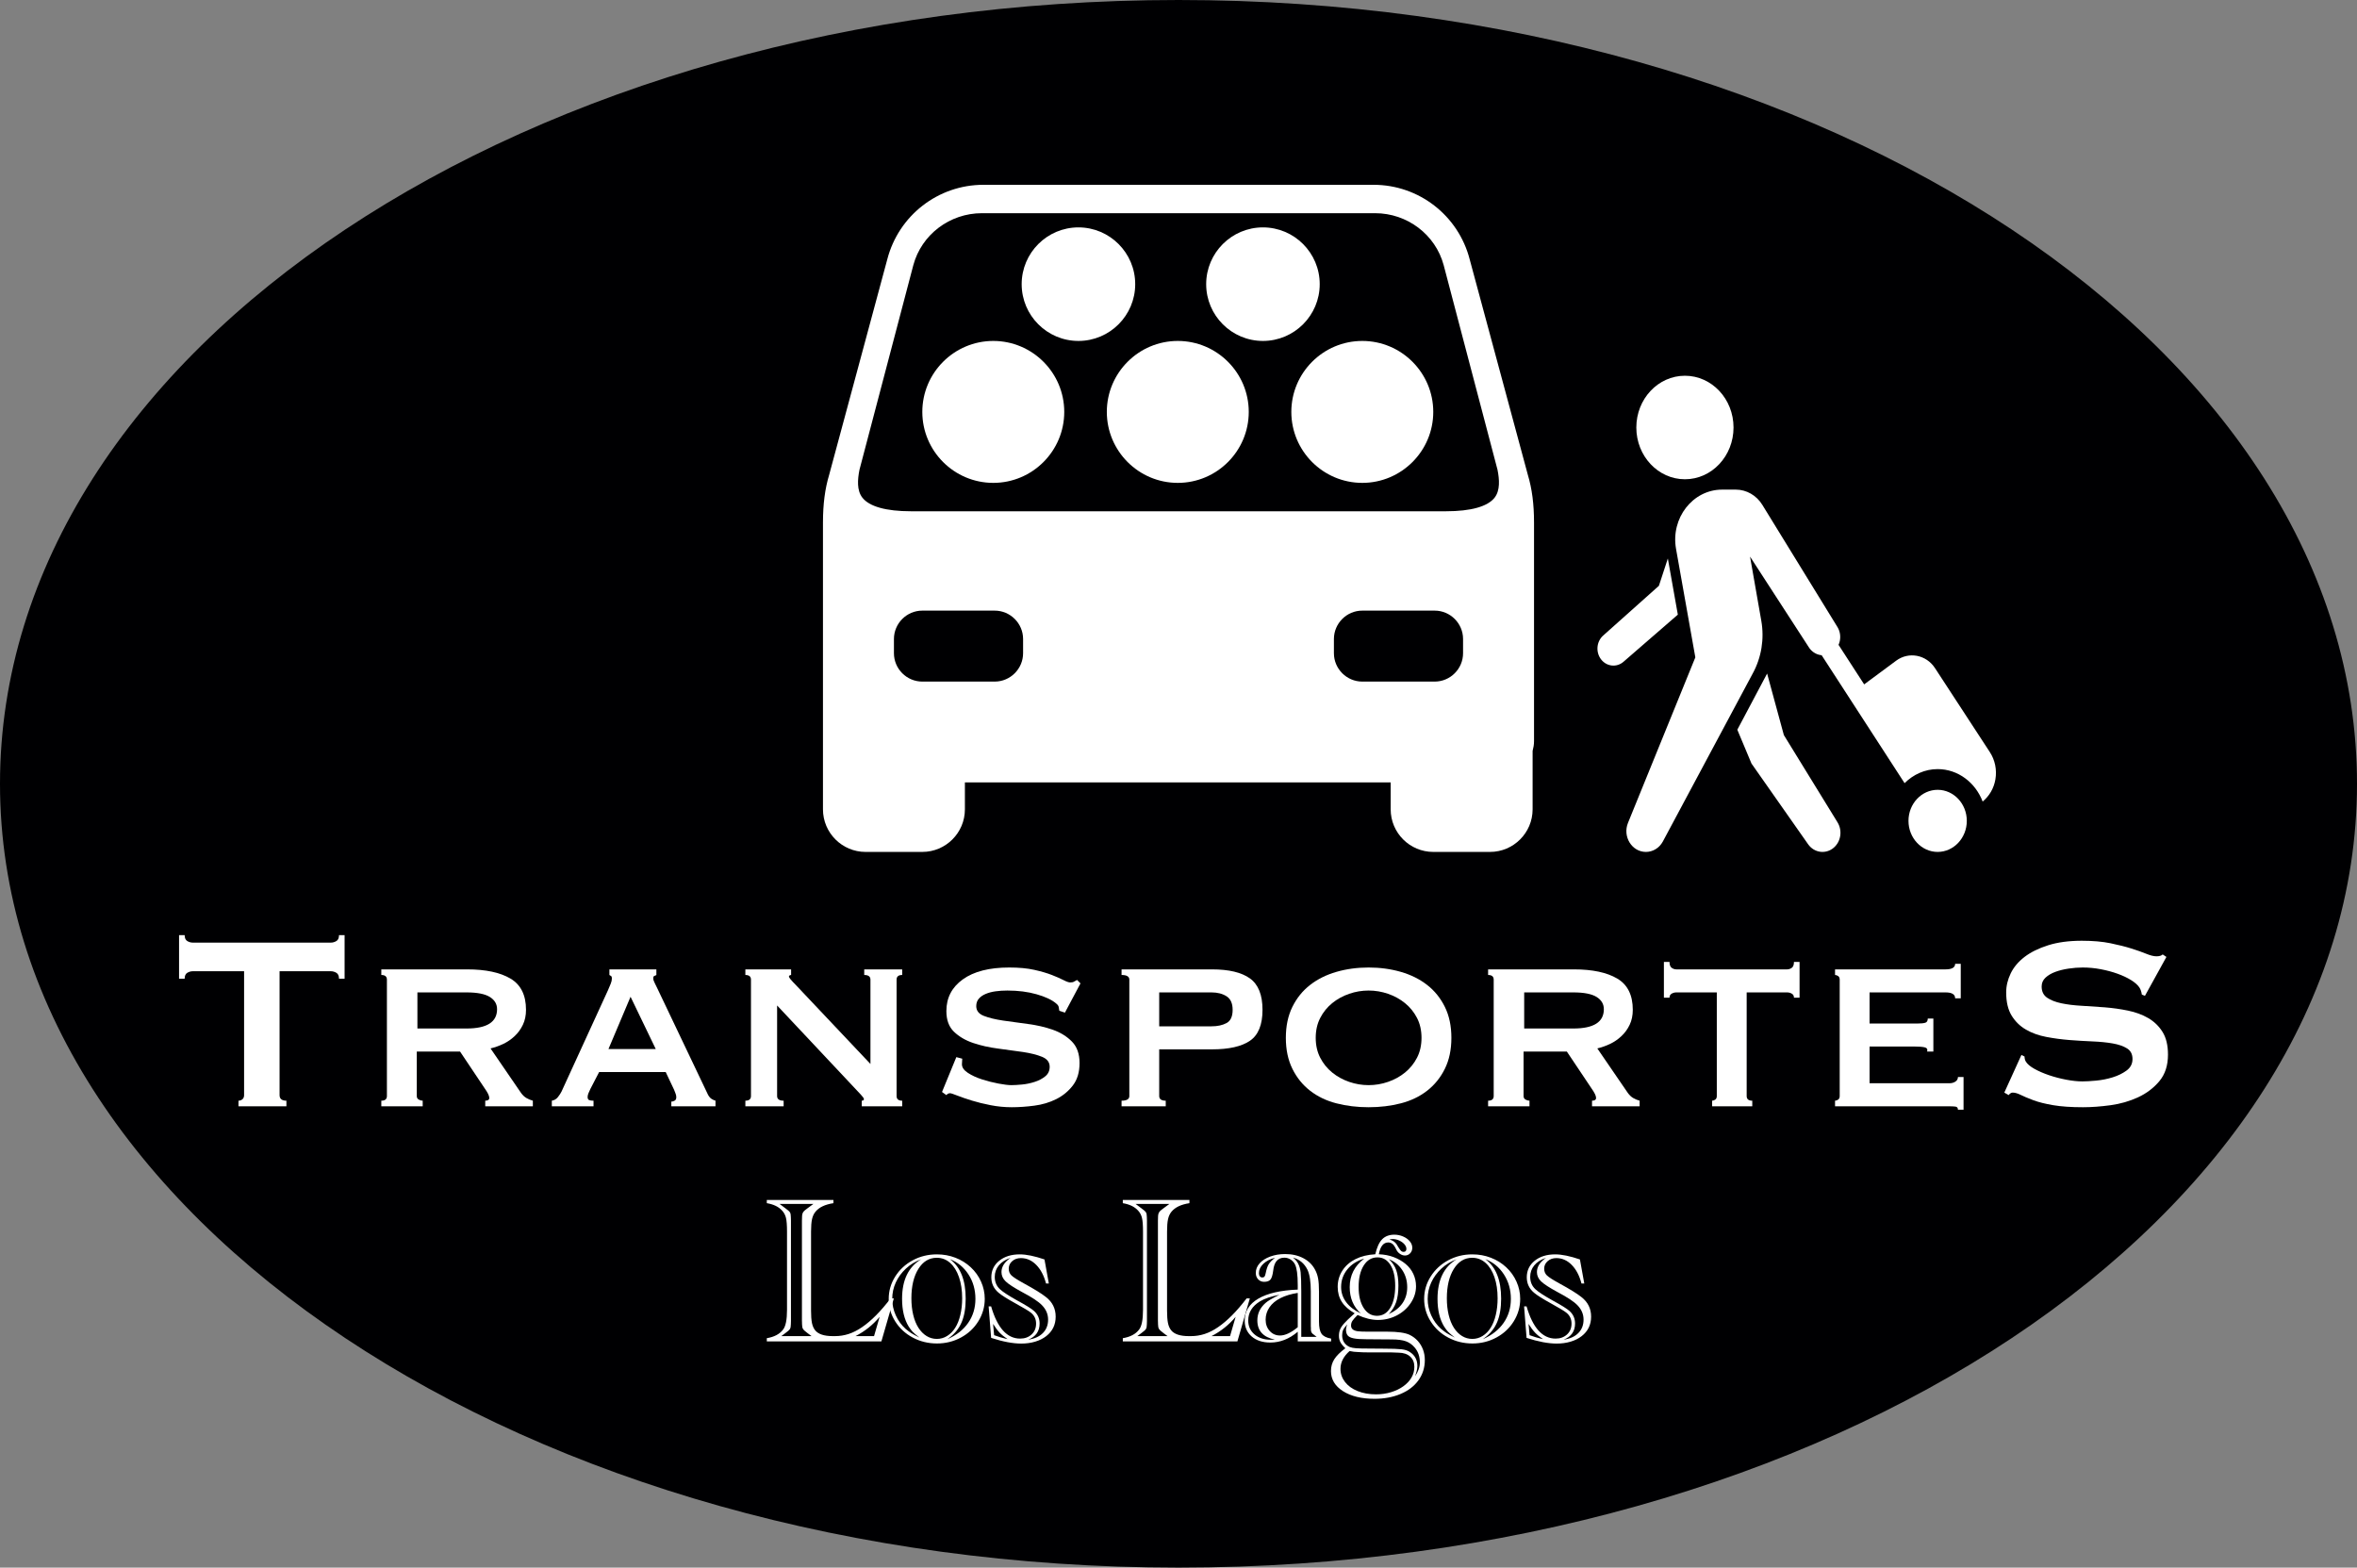 <?xml version="1.0" encoding="UTF-8" standalone="no"?>
<!DOCTYPE svg PUBLIC "-//W3C//DTD SVG 1.1//EN" "http://www.w3.org/Graphics/SVG/1.1/DTD/svg11.dtd">
<!-- Created with Vectornator (http://vectornator.io/) -->
<svg height="100%" stroke-miterlimit="10" style="fill-rule:nonzero;clip-rule:evenodd;stroke-linecap:round;stroke-linejoin:round;" version="1.1" viewBox="2.983 0 611.592 406.733" width="100%" xml:space="preserve" xmlns="http://www.w3.org/2000/svg" xmlns:vectornator="http://vectornator.io" xmlns:xlink="http://www.w3.org/1999/xlink">
<rect x="2.983" y="0" width="611.592" height="406.733" fill="#808080" stroke="none"/>
<defs/>
<g id="Capa-1" vectornator:layerName="Capa 1">
<path d="M2.983 203.367C2.983 91.05 139.892 0 308.779 0C477.665 0 614.575 91.05 614.575 203.367C614.575 315.683 477.665 406.733 308.779 406.733C139.892 406.733 2.983 315.683 2.983 203.367Z" fill="#000002" fill-rule="nonzero" opacity="1" stroke="none" vectornator:layerName="Óvalo 1"/>
<g fill="#ffffff" opacity="1" stroke="none" vectornator:layerName="Texto 1">
<path d="M75.525 284.131C75.525 285.1 76.117 285.585 77.301 285.585L77.301 287.038L64.867 287.038L64.867 285.585C65.244 285.585 65.58 285.464 65.876 285.221C66.172 284.979 66.32 284.616 66.32 284.131L66.32 251.997L52.998 251.997C52.514 251.997 52.043 252.132 51.586 252.401C51.128 252.67 50.899 253.181 50.899 253.935L49.446 253.935L49.446 242.632L50.899 242.632C50.899 243.385 51.128 243.897 51.586 244.166C52.043 244.435 52.514 244.569 52.998 244.569L88.847 244.569C89.331 244.569 89.802 244.435 90.259 244.166C90.717 243.897 90.946 243.385 90.946 242.632L92.399 242.632L92.399 253.935L90.946 253.935C90.946 253.181 90.717 252.67 90.259 252.401C89.802 252.132 89.331 251.997 88.847 251.997L75.525 251.997L75.525 284.131Z"/>
<path d="M124.049 266.853C129.323 266.853 131.961 265.185 131.961 261.847C131.961 260.502 131.328 259.439 130.064 258.658C128.799 257.878 126.794 257.488 124.049 257.488L111.292 257.488L111.292 266.853L124.049 266.853ZM124.21 251.513C129.001 251.513 132.741 252.307 135.433 253.895C138.124 255.483 139.47 258.187 139.47 262.009C139.47 263.462 139.201 264.754 138.662 265.884C138.124 267.015 137.411 267.997 136.523 268.831C135.635 269.666 134.652 270.338 133.576 270.85C132.499 271.361 131.396 271.751 130.265 272.021L138.178 283.566C138.608 284.158 139.079 284.602 139.591 284.898C140.102 285.194 140.654 285.423 141.246 285.585L141.246 287.038L128.893 287.038L128.893 285.585C129.593 285.585 129.942 285.342 129.942 284.858C129.942 284.32 129.539 283.485 128.731 282.355L122.353 272.828L111.13 272.828L111.13 284.374C111.13 284.804 111.305 285.114 111.655 285.302C112.005 285.49 112.341 285.585 112.664 285.585L112.664 287.038L101.926 287.038L101.926 285.585C102.895 285.585 103.379 285.181 103.379 284.374L103.379 254.177C103.379 253.37 102.895 252.966 101.926 252.966L101.926 251.513L124.21 251.513Z"/>
<path d="M173.138 272.182L166.598 258.618L160.865 272.182L173.138 272.182ZM146.171 285.585C146.817 285.477 147.342 285.167 147.745 284.656C148.149 284.145 148.459 283.674 148.674 283.243L160.704 257.003C161.027 256.25 161.283 255.644 161.471 255.186C161.659 254.729 161.754 254.285 161.754 253.854C161.754 253.531 161.686 253.33 161.552 253.249C161.417 253.168 161.269 253.074 161.108 252.966L161.108 251.513L173.299 251.513L173.299 252.966C173.138 253.074 172.963 253.155 172.774 253.208C172.586 253.262 172.492 253.478 172.492 253.854C172.492 254.177 172.613 254.567 172.855 255.025C173.097 255.483 173.353 256.007 173.622 256.599L186.702 284.051C186.971 284.535 187.267 284.885 187.59 285.1C187.913 285.315 188.263 285.477 188.639 285.585L188.639 287.038L177.175 287.038L177.175 285.827C177.444 285.827 177.726 285.746 178.022 285.585C178.318 285.423 178.466 285.127 178.466 284.696C178.466 284.374 178.413 284.077 178.305 283.808C178.197 283.539 178.063 283.189 177.901 282.759L175.721 278.157L158.443 278.157L156.183 282.517C155.967 282.947 155.792 283.337 155.658 283.687C155.523 284.037 155.456 284.347 155.456 284.616C155.456 285.046 155.59 285.315 155.86 285.423C156.129 285.531 156.505 285.585 156.99 285.585L156.99 287.038L146.171 287.038L146.171 285.585Z"/>
<path d="M196.39 285.585C197.359 285.585 197.844 285.181 197.844 284.374L197.844 254.177C197.844 253.37 197.359 252.966 196.39 252.966L196.39 251.513L208.259 251.513L208.259 252.966C207.882 253.02 207.694 253.155 207.694 253.37C207.694 253.639 208.286 254.366 209.47 255.55L228.847 276.057L228.847 254.177C228.847 253.37 228.309 252.966 227.233 252.966L227.233 251.513L237.083 251.513L237.083 252.966C236.114 252.966 235.629 253.37 235.629 254.177L235.629 284.374C235.629 285.181 236.114 285.585 237.083 285.585L237.083 287.038L226.587 287.038L226.587 285.585C226.963 285.585 227.152 285.45 227.152 285.181C227.152 284.966 226.896 284.589 226.385 284.051C225.873 283.512 225.295 282.893 224.649 282.194L204.626 260.879L204.626 284.374C204.626 285.181 205.191 285.585 206.321 285.585L206.321 287.038L196.39 287.038L196.39 285.585Z"/>
<path d="M252.665 274.685C252.665 274.9 252.652 275.129 252.625 275.371C252.598 275.613 252.585 275.869 252.585 276.138C252.585 276.946 253.096 277.686 254.119 278.359C255.141 279.031 256.366 279.596 257.792 280.054C259.219 280.512 260.645 280.875 262.071 281.144C263.498 281.413 264.615 281.548 265.422 281.548C266.176 281.548 267.104 281.494 268.207 281.386C269.311 281.279 270.401 281.05 271.477 280.7C272.554 280.35 273.469 279.866 274.223 279.247C274.976 278.628 275.353 277.807 275.353 276.784C275.353 275.6 274.693 274.739 273.375 274.2C272.056 273.662 270.401 273.245 268.409 272.949C266.418 272.653 264.265 272.357 261.95 272.061C259.636 271.765 257.483 271.28 255.491 270.608C253.5 269.935 251.844 268.966 250.526 267.701C249.207 266.436 248.548 264.646 248.548 262.332C248.548 258.887 249.974 256.142 252.827 254.097C255.68 252.051 259.69 251.028 264.857 251.028C267.387 251.028 269.553 251.23 271.356 251.634C273.159 252.038 274.68 252.482 275.918 252.966C277.156 253.451 278.165 253.895 278.946 254.298C279.726 254.702 280.305 254.904 280.682 254.904C281.112 254.904 281.435 254.837 281.65 254.702C281.866 254.567 282.135 254.419 282.458 254.258L283.346 255.146L279.309 262.736L277.856 262.251C277.802 261.928 277.748 261.605 277.694 261.282C277.64 260.959 277.398 260.636 276.968 260.313C275.891 259.398 274.223 258.618 271.962 257.972C269.701 257.326 267.171 257.003 264.372 257.003C263.296 257.003 262.273 257.07 261.304 257.205C260.335 257.34 259.474 257.568 258.721 257.891C257.967 258.214 257.375 258.631 256.944 259.143C256.514 259.654 256.299 260.286 256.299 261.04C256.299 262.224 256.958 263.072 258.277 263.583C259.595 264.095 261.251 264.498 263.242 264.794C265.234 265.09 267.387 265.386 269.701 265.683C272.016 265.979 274.169 266.476 276.16 267.176C278.152 267.876 279.807 268.899 281.126 270.244C282.444 271.59 283.104 273.447 283.104 275.815C283.104 278.184 282.525 280.121 281.368 281.628C280.211 283.136 278.771 284.32 277.048 285.181C275.326 286.042 273.429 286.607 271.356 286.876C269.284 287.146 267.333 287.28 265.503 287.28C263.673 287.28 261.856 287.105 260.053 286.755C258.25 286.405 256.608 286.002 255.128 285.544C253.648 285.087 252.396 284.656 251.373 284.252C250.351 283.849 249.732 283.647 249.516 283.647C249.14 283.647 248.817 283.808 248.548 284.131L247.417 283.324L251.131 274.281L252.665 274.685Z"/>
<path d="M317.337 266.288C318.898 266.288 320.203 266.005 321.253 265.44C322.302 264.875 322.827 263.731 322.827 262.009C322.827 260.34 322.302 259.17 321.253 258.497C320.203 257.824 318.898 257.488 317.337 257.488L303.773 257.488L303.773 266.288L317.337 266.288ZM296.022 254.177C296.022 253.37 295.349 252.966 294.004 252.966L294.004 251.513L317.498 251.513C321.858 251.513 325.128 252.293 327.308 253.854C329.488 255.415 330.578 258.133 330.578 262.009C330.578 265.884 329.488 268.562 327.308 270.042C325.128 271.523 321.858 272.263 317.498 272.263L303.773 272.263L303.773 284.374C303.773 285.181 304.338 285.585 305.468 285.585L305.468 287.038L294.004 287.038L294.004 285.585C295.349 285.585 296.022 285.181 296.022 284.374L296.022 254.177Z"/>
<path d="M358.11 257.003C356.388 257.003 354.706 257.286 353.064 257.851C351.422 258.416 349.955 259.223 348.664 260.273C347.372 261.323 346.336 262.601 345.555 264.108C344.775 265.615 344.384 267.338 344.384 269.275C344.384 271.213 344.775 272.936 345.555 274.443C346.336 275.95 347.372 277.228 348.664 278.278C349.955 279.327 351.422 280.135 353.064 280.7C354.706 281.265 356.388 281.548 358.11 281.548C359.832 281.548 361.515 281.265 363.156 280.7C364.798 280.135 366.265 279.327 367.556 278.278C368.848 277.228 369.884 275.95 370.665 274.443C371.445 272.936 371.836 271.213 371.836 269.275C371.836 267.338 371.445 265.615 370.665 264.108C369.884 262.601 368.848 261.323 367.556 260.273C366.265 259.223 364.798 258.416 363.156 257.851C361.515 257.286 359.832 257.003 358.11 257.003ZM358.11 251.028C361.07 251.028 363.856 251.405 366.466 252.159C369.077 252.912 371.351 254.043 373.289 255.55C375.227 257.057 376.761 258.954 377.891 261.242C379.021 263.529 379.587 266.207 379.587 269.275C379.587 272.343 379.021 275.021 377.891 277.309C376.761 279.596 375.227 281.494 373.289 283.001C371.351 284.508 369.077 285.598 366.466 286.271C363.856 286.944 361.07 287.28 358.11 287.28C355.15 287.28 352.364 286.944 349.754 286.271C347.143 285.598 344.869 284.508 342.931 283.001C340.993 281.494 339.459 279.596 338.329 277.309C337.199 275.021 336.634 272.343 336.634 269.275C336.634 266.207 337.199 263.529 338.329 261.242C339.459 258.954 340.993 257.057 342.931 255.55C344.869 254.043 347.143 252.912 349.754 252.159C352.364 251.405 355.15 251.028 358.11 251.028Z"/>
<path d="M411.236 266.853C416.511 266.853 419.148 265.185 419.148 261.847C419.148 260.502 418.516 259.439 417.251 258.658C415.986 257.878 413.981 257.488 411.236 257.488L398.479 257.488L398.479 266.853L411.236 266.853ZM411.398 251.513C416.188 251.513 419.929 252.307 422.62 253.895C425.312 255.483 426.657 258.187 426.657 262.009C426.657 263.462 426.388 264.754 425.85 265.884C425.312 267.015 424.598 267.997 423.71 268.831C422.822 269.666 421.84 270.338 420.763 270.85C419.687 271.361 418.583 271.751 417.453 272.021L425.365 283.566C425.796 284.158 426.267 284.602 426.778 284.898C427.29 285.194 427.841 285.423 428.433 285.585L428.433 287.038L416.08 287.038L416.08 285.585C416.78 285.585 417.13 285.342 417.13 284.858C417.13 284.32 416.726 283.485 415.919 282.355L409.541 272.828L398.318 272.828L398.318 284.374C398.318 284.804 398.493 285.114 398.843 285.302C399.193 285.49 399.529 285.585 399.852 285.585L399.852 287.038L389.114 287.038L389.114 285.585C390.083 285.585 390.567 285.181 390.567 284.374L390.567 254.177C390.567 253.37 390.083 252.966 389.114 252.966L389.114 251.513L411.398 251.513Z"/>
<path d="M447.246 285.585C447.515 285.585 447.784 285.49 448.053 285.302C448.322 285.114 448.457 284.804 448.457 284.374L448.457 257.488L437.961 257.488C437.53 257.488 437.126 257.595 436.75 257.811C436.373 258.026 436.184 258.376 436.184 258.86L434.731 258.86L434.731 249.575L436.184 249.575C436.184 250.329 436.373 250.84 436.75 251.109C437.126 251.378 437.53 251.513 437.961 251.513L466.704 251.513C467.134 251.513 467.538 251.378 467.915 251.109C468.291 250.84 468.48 250.329 468.48 249.575L469.933 249.575L469.933 258.86L468.48 258.86C468.48 258.376 468.291 258.026 467.915 257.811C467.538 257.595 467.134 257.488 466.704 257.488L456.208 257.488L456.208 284.374C456.208 285.181 456.692 285.585 457.661 285.585L457.661 287.038L447.246 287.038L447.246 285.585Z"/>
<path d="M510.302 259.022C510.302 257.999 509.468 257.488 507.8 257.488L488.099 257.488L488.099 265.561L500.533 265.561C501.448 265.561 502.121 265.494 502.552 265.36C502.982 265.225 503.197 264.862 503.197 264.27L504.651 264.27L504.651 272.828L503.036 272.828C503.197 272.236 502.982 271.872 502.39 271.738C501.798 271.603 500.964 271.536 499.887 271.536L488.099 271.536L488.099 281.063L508.768 281.063C509.414 281.063 509.953 280.915 510.383 280.619C510.814 280.323 511.029 279.933 511.029 279.448L512.482 279.448L512.482 287.926L511.029 287.926C511.029 287.442 510.814 287.172 510.383 287.119C509.953 287.065 509.414 287.038 508.768 287.038L479.137 287.038L479.137 285.585C479.406 285.585 479.676 285.49 479.945 285.302C480.214 285.114 480.348 284.804 480.348 284.374L480.348 254.177C480.348 253.747 480.214 253.437 479.945 253.249C479.676 253.06 479.406 252.966 479.137 252.966L479.137 251.513L507.8 251.513C509.468 251.513 510.302 251.028 510.302 250.06L511.756 250.06L511.756 259.022L510.302 259.022Z"/>
<path d="M527.5 273.716L528.307 274.12C528.307 274.604 528.415 275.035 528.63 275.412C529.007 276.057 529.747 276.69 530.85 277.309C531.954 277.928 533.219 278.48 534.645 278.964C536.072 279.448 537.565 279.839 539.126 280.135C540.687 280.431 542.087 280.579 543.325 280.579C544.24 280.579 545.424 280.512 546.877 280.377C548.33 280.242 549.757 279.96 551.156 279.529C552.556 279.099 553.767 278.507 554.79 277.753C555.812 276.999 556.324 276.004 556.324 274.766C556.324 273.528 555.853 272.613 554.911 272.021C553.969 271.428 552.731 270.998 551.197 270.729C549.663 270.46 547.913 270.285 545.949 270.204C543.984 270.123 541.979 270.002 539.934 269.841C537.888 269.679 535.883 269.41 533.919 269.033C531.954 268.656 530.205 268.024 528.671 267.136C527.136 266.248 525.899 265.037 524.957 263.503C524.015 261.969 523.544 259.964 523.544 257.488C523.544 255.819 523.934 254.177 524.714 252.562C525.495 250.948 526.692 249.521 528.307 248.283C529.922 247.045 531.967 246.036 534.443 245.256C536.919 244.475 539.826 244.085 543.163 244.085C546.016 244.085 548.492 244.3 550.591 244.731C552.69 245.161 554.507 245.619 556.041 246.103C557.575 246.588 558.867 247.045 559.916 247.476C560.966 247.907 561.841 248.122 562.54 248.122C563.294 248.122 563.832 247.96 564.155 247.637L565.124 248.283L559.553 258.376L558.746 258.053C558.638 257.299 558.423 256.68 558.1 256.196C557.669 255.55 556.956 254.917 555.96 254.298C554.964 253.679 553.794 253.128 552.448 252.643C551.102 252.159 549.649 251.769 548.088 251.473C546.527 251.176 544.966 251.028 543.405 251.028C542.221 251.028 540.997 251.123 539.732 251.311C538.467 251.499 537.323 251.782 536.3 252.159C535.278 252.536 534.43 253.033 533.757 253.652C533.084 254.271 532.748 255.038 532.748 255.954C532.748 257.245 533.219 258.214 534.161 258.86C535.103 259.506 536.341 259.99 537.875 260.313C539.409 260.636 541.158 260.852 543.123 260.959C545.087 261.067 547.092 261.202 549.138 261.363C551.183 261.524 553.188 261.807 555.153 262.211C557.117 262.614 558.867 263.26 560.401 264.148C561.935 265.037 563.173 266.234 564.115 267.741C565.057 269.248 565.528 271.213 565.528 273.635C565.528 276.434 564.788 278.722 563.307 280.498C561.827 282.274 559.984 283.674 557.777 284.696C555.57 285.719 553.188 286.405 550.631 286.755C548.075 287.105 545.693 287.28 543.486 287.28C540.418 287.28 537.848 287.105 535.776 286.755C533.703 286.405 531.981 285.975 530.608 285.464C529.236 284.952 528.146 284.495 527.338 284.091C526.531 283.687 525.831 283.485 525.239 283.485C524.862 283.485 524.512 283.701 524.19 284.131L523.059 283.485L527.5 273.716Z"/>
<path d="M219.241 311.342L219.241 312.176C217.09 312.498 215.54 313.233 214.59 314.38C214.16 314.9 213.86 315.545 213.689 316.316C213.519 317.086 213.434 318.162 213.434 319.542L213.434 340.054C213.434 341.398 213.51 342.455 213.662 343.226C213.815 343.996 214.088 344.633 214.482 345.135C215.289 346.156 216.821 346.667 219.079 346.667L219.644 346.667C220.845 346.667 222.019 346.483 223.166 346.116C224.313 345.748 225.482 345.157 226.674 344.341C227.866 343.526 229.075 342.5 230.303 341.263C231.531 340.027 232.79 338.566 234.08 336.881L234.914 336.881L231.688 348.038L201.955 348.038L201.955 347.205C203.89 346.882 205.297 346.138 206.175 344.973C206.856 344.113 207.197 342.401 207.197 339.839L207.197 319.542C207.197 317.911 207.107 316.728 206.928 315.993C206.749 315.258 206.417 314.631 205.933 314.111C205.037 313.108 203.711 312.462 201.955 312.176L201.955 311.342L219.241 311.342ZM229.779 346.667L231.231 341.667C229.474 343.763 227.386 345.43 224.967 346.667L229.779 346.667ZM205.718 346.667L213.568 346.667L212.52 345.887C211.911 345.439 211.521 345.081 211.35 344.812C211.18 344.543 211.095 344.14 211.095 343.602C211.095 343.315 211.091 343.123 211.082 343.024C211.073 342.926 211.068 342.823 211.068 342.715L211.068 342.258L211.068 317.122L211.068 316.665C211.068 316.558 211.073 316.45 211.082 316.343C211.091 316.235 211.095 316.047 211.095 315.778C211.095 315.24 211.189 314.824 211.377 314.528C211.566 314.232 211.946 313.887 212.52 313.493L214.052 312.364L205.261 312.364L206.767 313.493C207.394 313.941 207.788 314.29 207.95 314.541C208.111 314.792 208.192 315.204 208.192 315.778C208.21 316.083 208.219 316.378 208.219 316.665L208.219 317.122L208.219 342.258L208.219 342.715C208.219 343.002 208.21 343.297 208.192 343.602C208.192 344.158 208.111 344.565 207.95 344.825C207.788 345.085 207.394 345.439 206.767 345.887L205.718 346.667Z"/>
<path d="M233.584 337.016C233.584 334.937 234.144 333.006 235.264 331.222C236.384 329.439 237.898 328.032 239.807 327.002C241.716 325.971 243.808 325.456 246.084 325.456C247.787 325.456 249.391 325.747 250.897 326.33C252.402 326.912 253.728 327.737 254.875 328.803C256.022 329.869 256.914 331.115 257.55 332.54C258.186 333.965 258.505 335.457 258.505 337.016C258.505 339.077 257.953 341.003 256.851 342.796C255.749 344.588 254.244 345.999 252.335 347.03C250.426 348.06 248.352 348.576 246.111 348.576C243.835 348.576 241.738 348.065 239.821 347.043C237.903 346.022 236.384 344.619 235.264 342.836C234.144 341.053 233.584 339.113 233.584 337.016ZM239.471 336.854C239.471 338.414 239.628 339.847 239.942 341.156C240.255 342.464 240.708 343.58 241.299 344.503C241.891 345.426 242.594 346.138 243.41 346.64C244.225 347.142 245.117 347.393 246.084 347.393C247.034 347.393 247.921 347.137 248.746 346.627C249.57 346.116 250.269 345.408 250.843 344.503C251.416 343.598 251.86 342.482 252.174 341.156C252.487 339.83 252.644 338.396 252.644 336.854C252.644 334.793 252.371 332.965 251.824 331.37C251.277 329.775 250.507 328.539 249.512 327.66C248.517 326.782 247.366 326.343 246.058 326.343C244.068 326.343 242.473 327.311 241.272 329.246C240.072 331.182 239.471 333.718 239.471 336.854ZM241.541 347.043C240.681 346.362 240.094 345.856 239.78 345.524C239.467 345.193 239.131 344.749 238.772 344.194C237.625 342.33 237.052 339.928 237.052 336.989C237.052 332.114 238.709 328.691 242.025 326.719C240.52 327.275 239.198 328.082 238.06 329.139C236.922 330.196 236.044 331.397 235.425 332.741C234.807 334.085 234.498 335.51 234.498 337.016C234.498 338.485 234.802 339.901 235.412 341.263C236.021 342.625 236.872 343.799 237.966 344.785C238.557 345.269 239.032 345.627 239.391 345.86C239.749 346.093 240.466 346.488 241.541 347.043ZM248.8 347.473C251.165 346.434 252.971 345.014 254.217 343.212C255.462 341.411 256.085 339.346 256.085 337.016C256.085 334.632 255.48 332.508 254.27 330.644C253.061 328.781 251.452 327.463 249.445 326.693C252.187 328.7 253.558 332.114 253.558 336.935C253.558 339.373 253.213 341.407 252.523 343.038C251.833 344.669 250.735 346.04 249.23 347.151L248.8 347.473Z"/>
<path d="M274.004 326.773L275.133 333.01L274.407 333.01C273.869 330.967 273.022 329.359 271.866 328.185C270.71 327.011 269.38 326.424 267.874 326.424C266.978 326.424 266.23 326.688 265.629 327.217C265.029 327.746 264.729 328.395 264.729 329.166C264.729 329.883 264.966 330.47 265.441 330.927C265.916 331.384 266.987 332.069 268.654 332.983C271.378 334.471 273.278 335.645 274.353 336.505C276.056 337.813 276.907 339.516 276.907 341.613C276.907 342.67 276.701 343.62 276.289 344.462C275.876 345.305 275.267 346.04 274.461 346.667C273.654 347.294 272.695 347.774 271.584 348.105C270.473 348.437 269.263 348.602 267.955 348.602C265.786 348.602 263.188 348.11 260.159 347.124L259.513 338.951L260.159 338.951C261.772 344.525 264.281 347.312 267.686 347.312C268.887 347.312 269.877 346.954 270.657 346.237C271.436 345.52 271.826 344.579 271.826 343.414C271.826 342.231 271.369 341.281 270.455 340.564C269.917 340.134 268.591 339.337 266.476 338.172C264.361 337.007 262.91 336.093 262.121 335.43C260.849 334.372 260.212 333.028 260.212 331.397C260.212 329.641 260.898 328.211 262.269 327.109C263.64 326.007 265.41 325.456 267.578 325.456C269.299 325.456 271.441 325.895 274.004 326.773ZM269.783 347.581C271.396 347.366 272.659 346.801 273.573 345.887C274.487 344.973 274.944 343.808 274.944 342.392C274.944 340.994 274.425 339.758 273.385 338.683C272.489 337.733 270.76 336.586 268.197 335.241C266.082 334.094 264.662 333.171 263.936 332.472C263.21 331.774 262.847 330.967 262.847 330.053C262.847 328.673 263.627 327.445 265.186 326.37C263.878 326.8 262.869 327.445 262.161 328.306C261.454 329.166 261.1 330.161 261.1 331.29C261.1 332.616 261.566 333.7 262.497 334.543C263.214 335.206 264.657 336.147 266.826 337.365C269.174 338.638 270.67 339.57 271.315 340.161C272.265 341.021 272.74 342.097 272.74 343.387C272.74 345.412 271.754 346.81 269.783 347.581ZM260.938 346.425L261.422 346.586C262.121 346.855 262.928 347.097 263.842 347.312L264.433 347.446C263.591 346.891 262.901 346.331 262.363 345.766C261.825 345.202 261.261 344.445 260.669 343.495L260.938 346.425Z"/>
<path d="M311.615 311.342L311.615 312.176C309.464 312.498 307.914 313.233 306.964 314.38C306.534 314.9 306.234 315.545 306.063 316.316C305.893 317.086 305.808 318.162 305.808 319.542L305.808 340.054C305.808 341.398 305.884 342.455 306.037 343.226C306.189 343.996 306.462 344.633 306.857 345.135C307.663 346.156 309.195 346.667 311.454 346.667L312.018 346.667C313.219 346.667 314.393 346.483 315.54 346.116C316.687 345.748 317.856 345.157 319.048 344.341C320.24 343.526 321.45 342.5 322.677 341.263C323.905 340.027 325.164 338.566 326.454 336.881L327.288 336.881L324.062 348.038L294.329 348.038L294.329 347.205C296.265 346.882 297.671 346.138 298.55 344.973C299.231 344.113 299.571 342.401 299.571 339.839L299.571 319.542C299.571 317.911 299.482 316.728 299.302 315.993C299.123 315.258 298.792 314.631 298.308 314.111C297.412 313.108 296.085 312.462 294.329 312.176L294.329 311.342L311.615 311.342ZM322.153 346.667L323.605 341.667C321.848 343.763 319.761 345.43 317.341 346.667L322.153 346.667ZM298.093 346.667L305.942 346.667L304.894 345.887C304.285 345.439 303.895 345.081 303.725 344.812C303.554 344.543 303.469 344.14 303.469 343.602C303.469 343.315 303.465 343.123 303.456 343.024C303.447 342.926 303.442 342.823 303.442 342.715L303.442 342.258L303.442 317.122L303.442 316.665C303.442 316.558 303.447 316.45 303.456 316.343C303.465 316.235 303.469 316.047 303.469 315.778C303.469 315.24 303.563 314.824 303.752 314.528C303.94 314.232 304.321 313.887 304.894 313.493L306.426 312.364L297.636 312.364L299.141 313.493C299.768 313.941 300.163 314.29 300.324 314.541C300.485 314.792 300.566 315.204 300.566 315.778C300.584 316.083 300.593 316.378 300.593 316.665L300.593 317.122L300.593 342.258L300.593 342.715C300.593 343.002 300.584 343.297 300.566 343.602C300.566 344.158 300.485 344.565 300.324 344.825C300.163 345.085 299.768 345.439 299.141 345.887L298.093 346.667Z"/>
<path d="M339.722 345.538C337.518 347.402 335.152 348.334 332.625 348.334C330.6 348.334 328.982 347.809 327.773 346.761C326.563 345.713 325.958 344.337 325.958 342.634C325.958 340.215 327.141 338.315 329.507 336.935C331.872 335.555 335.277 334.775 339.722 334.596L339.722 333.844L339.722 333.467C339.722 332.069 339.659 330.927 339.534 330.04C339.409 329.152 339.229 328.485 338.996 328.037C338.727 327.517 338.347 327.1 337.854 326.787C337.361 326.473 336.828 326.316 336.254 326.316C335.412 326.316 334.749 326.59 334.265 327.136C333.781 327.683 333.476 328.53 333.351 329.677C333.207 330.806 332.974 331.572 332.652 331.975C332.329 332.378 331.774 332.58 330.985 332.58C330.376 332.58 329.865 332.365 329.453 331.935C329.041 331.505 328.834 330.949 328.834 330.268C328.834 329.354 329.166 328.525 329.829 327.781C330.492 327.038 331.411 326.451 332.585 326.021C333.759 325.59 335.044 325.375 336.442 325.375C338.253 325.375 339.839 325.738 341.201 326.464C342.563 327.19 343.575 328.198 344.239 329.488C344.597 330.152 344.852 330.895 345.005 331.72C345.157 332.544 345.233 333.682 345.233 335.134L345.233 342.876C345.233 344.364 345.453 345.421 345.892 346.049C346.331 346.676 347.16 347.097 348.379 347.312L348.379 348.038L339.722 348.038L339.722 345.538ZM339.722 344.355L339.722 335.457C337.984 335.725 336.492 336.173 335.246 336.801C334 337.428 333.046 338.226 332.383 339.193C331.72 340.161 331.388 341.227 331.388 342.392C331.388 343.575 331.742 344.557 332.45 345.336C333.158 346.116 334.05 346.506 335.125 346.506C336.451 346.506 337.984 345.789 339.722 344.355ZM340.636 346.855L344.615 346.855L343.997 346.371C343.997 346.371 343.983 346.358 343.956 346.331C343.929 346.304 343.907 346.29 343.889 346.29L343.54 346.022C343.271 345.753 343.136 345.412 343.136 345L343.136 344.462L343.109 344.194L343.109 335.053C343.109 332.562 342.823 330.698 342.249 329.462C341.443 327.813 340.179 326.755 338.459 326.289C339.606 327.096 340.278 328.377 340.475 330.134C340.582 331.209 340.636 332.876 340.636 335.134L340.636 346.855ZM333.808 347.581C330.761 346.954 329.238 345.287 329.238 342.581C329.238 340.824 329.946 339.319 331.361 338.064C331.989 337.509 333.198 336.801 334.991 335.94C332.822 336.353 331.137 336.917 329.937 337.634C327.894 338.889 326.872 340.546 326.872 342.607C326.872 344.095 327.414 345.3 328.498 346.223C329.583 347.146 330.985 347.608 332.706 347.608C333.118 347.608 333.485 347.599 333.808 347.581ZM333.808 326.343C332.553 326.666 331.545 327.19 330.783 327.916C330.022 328.642 329.641 329.453 329.641 330.349C329.641 330.689 329.722 330.958 329.883 331.155C330.044 331.352 330.259 331.451 330.528 331.451C330.779 331.451 330.967 331.375 331.093 331.222C331.218 331.07 331.326 330.761 331.415 330.295C331.612 329.291 331.868 328.534 332.181 328.023C332.495 327.513 333.037 326.952 333.808 326.343Z"/>
<path d="M355.248 341.183C354.567 341.864 354.114 342.379 353.89 342.728C353.666 343.078 353.554 343.477 353.554 343.925C353.554 344.749 354.128 345.242 355.275 345.403C355.848 345.475 356.691 345.511 357.802 345.511L362.91 345.511C365.652 345.511 367.605 345.789 368.77 346.344C369.577 346.739 370.276 347.263 370.867 347.917C371.459 348.571 371.911 349.319 372.225 350.162C372.538 351.004 372.695 351.909 372.695 352.877C372.695 354.83 372.149 356.573 371.055 358.106C369.962 359.638 368.416 360.825 366.418 361.668C364.42 362.51 362.166 362.931 359.657 362.931C356.27 362.931 353.536 362.268 351.458 360.942C349.379 359.616 348.339 357.877 348.339 355.727C348.339 354.597 348.626 353.58 349.199 352.675C349.773 351.77 350.732 350.816 352.076 349.812C351.449 349.221 351.014 348.688 350.772 348.213C350.53 347.738 350.409 347.196 350.409 346.586C350.409 345.995 350.503 345.457 350.691 344.973C350.88 344.489 351.238 343.952 351.767 343.36C352.295 342.769 353.062 342.025 354.065 341.129L354.495 340.753C352.972 339.874 351.856 338.88 351.148 337.768C350.44 336.657 350.086 335.367 350.086 333.897C350.086 332.338 350.49 330.931 351.296 329.677C352.103 328.422 353.236 327.427 354.697 326.693C356.158 325.958 357.874 325.537 359.845 325.429C360.257 323.619 360.853 322.32 361.633 321.531C362.412 320.742 363.465 320.348 364.792 320.348C365.58 320.348 366.337 320.505 367.063 320.819C367.789 321.132 368.367 321.549 368.797 322.069C369.227 322.588 369.442 323.144 369.442 323.735C369.442 324.309 369.259 324.788 368.891 325.174C368.524 325.559 368.071 325.752 367.534 325.752C367.122 325.752 366.718 325.626 366.324 325.375C365.93 325.124 365.625 324.811 365.41 324.434L365.007 323.655C364.559 322.795 363.958 322.364 363.206 322.364C361.951 322.364 361.135 323.386 360.759 325.429C362.175 325.483 363.47 325.734 364.644 326.182C365.818 326.63 366.839 327.217 367.708 327.943C368.578 328.669 369.245 329.529 369.711 330.523C370.177 331.518 370.41 332.589 370.41 333.736C370.41 335.259 369.958 336.702 369.053 338.064C368.148 339.426 366.942 340.502 365.437 341.29C363.931 342.079 362.291 342.473 360.517 342.473C358.904 342.473 357.148 342.043 355.248 341.183ZM365.007 333.628C365.007 331.317 364.594 329.506 363.77 328.198C362.946 326.89 361.825 326.236 360.41 326.236C358.922 326.236 357.735 326.935 356.848 328.332C355.96 329.73 355.517 331.594 355.517 333.924C355.517 336.182 355.951 337.993 356.821 339.355C357.69 340.717 358.841 341.398 360.275 341.398C361.745 341.398 362.901 340.699 363.743 339.301C364.586 337.903 365.007 336.012 365.007 333.628ZM353.178 350.538C351.601 351.918 350.812 353.459 350.812 355.162C350.812 356.417 351.202 357.55 351.982 358.563C352.761 359.575 353.855 360.364 355.261 360.928C356.668 361.493 358.259 361.775 360.033 361.775C361.413 361.775 362.717 361.587 363.945 361.211C365.172 360.834 366.239 360.319 367.144 359.665C368.049 359.011 368.748 358.258 369.241 357.407C369.734 356.555 369.98 355.637 369.98 354.651C369.98 353.522 369.617 352.63 368.891 351.976C368.165 351.322 367.175 350.986 365.921 350.968L363.851 350.888L363.179 350.888L357.936 350.888C357.058 350.888 356.243 350.861 355.49 350.807C354.666 350.789 353.895 350.699 353.178 350.538ZM370.141 357.098C370.984 355.897 371.405 354.705 371.405 353.522C371.405 351.981 370.966 350.69 370.088 349.651C369.425 348.862 368.649 348.311 367.762 347.998C366.875 347.684 365.661 347.527 364.12 347.527L360.41 347.5L357.345 347.473C356.019 347.473 354.979 347.397 354.226 347.245C353.474 347.093 352.954 346.837 352.667 346.479C352.381 346.12 352.237 345.6 352.237 344.919C352.237 344.615 352.345 344.185 352.56 343.629C352.022 344.22 351.668 344.704 351.498 345.081C351.328 345.457 351.242 345.914 351.242 346.452C351.242 347.151 351.408 347.76 351.74 348.28C352.071 348.8 352.56 349.203 353.205 349.49C353.599 349.651 354.146 349.758 354.845 349.812C355.544 349.866 356.691 349.893 358.286 349.893L361.861 349.92C364.155 349.92 365.755 349.974 366.66 350.081C367.565 350.189 368.277 350.422 368.797 350.78C370.106 351.622 370.76 352.832 370.76 354.409C370.76 355.126 370.554 356.022 370.141 357.098ZM363.34 340.941C364.917 340.224 366.109 339.278 366.915 338.105C367.722 336.931 368.125 335.555 368.125 333.978C368.125 332.293 367.691 330.801 366.821 329.502C365.952 328.203 364.801 327.275 363.367 326.719C364.263 327.526 364.899 328.467 365.276 329.542C365.652 330.618 365.84 331.953 365.84 333.548C365.84 335.268 365.647 336.693 365.262 337.822C364.877 338.951 364.236 339.991 363.34 340.941ZM356.081 340.779C354.164 339.059 353.205 336.783 353.205 333.951C353.205 330.904 354.459 328.44 356.969 326.558C355.123 327.096 353.662 328.028 352.587 329.354C351.511 330.68 350.974 332.204 350.974 333.924C350.974 335.376 351.413 336.689 352.291 337.863C353.169 339.036 354.433 340.009 356.081 340.779ZM363.501 321.558C364.111 321.773 364.577 322.024 364.899 322.311C365.222 322.597 365.526 323.019 365.813 323.574C366.118 324.058 366.355 324.385 366.526 324.555C366.696 324.726 366.906 324.811 367.157 324.811C367.659 324.811 367.91 324.551 367.91 324.031C367.91 323.619 367.735 323.216 367.386 322.821C367.036 322.427 366.584 322.105 366.028 321.854C365.473 321.603 364.899 321.477 364.308 321.477C364.128 321.477 363.86 321.504 363.501 321.558Z"/>
<path d="M372.521 337.016C372.521 334.937 373.081 333.006 374.202 331.222C375.322 329.439 376.836 328.032 378.745 327.002C380.654 325.971 382.746 325.456 385.022 325.456C386.725 325.456 388.329 325.747 389.834 326.33C391.34 326.912 392.666 327.737 393.813 328.803C394.96 329.869 395.852 331.115 396.488 332.54C397.124 333.965 397.442 335.457 397.442 337.016C397.442 339.077 396.891 341.003 395.789 342.796C394.687 344.588 393.181 345.999 391.272 347.03C389.364 348.06 387.289 348.576 385.049 348.576C382.773 348.576 380.676 348.065 378.758 347.043C376.841 346.022 375.322 344.619 374.202 342.836C373.081 341.053 372.521 339.113 372.521 337.016ZM378.409 336.854C378.409 338.414 378.566 339.847 378.879 341.156C379.193 342.464 379.645 343.58 380.237 344.503C380.828 345.426 381.532 346.138 382.347 346.64C383.163 347.142 384.054 347.393 385.022 347.393C385.972 347.393 386.859 347.137 387.684 346.627C388.508 346.116 389.207 345.408 389.78 344.503C390.354 343.598 390.798 342.482 391.111 341.156C391.425 339.83 391.582 338.396 391.582 336.854C391.582 334.793 391.308 332.965 390.762 331.37C390.215 329.775 389.444 328.539 388.45 327.66C387.455 326.782 386.304 326.343 384.995 326.343C383.006 326.343 381.411 327.311 380.21 329.246C379.009 331.182 378.409 333.718 378.409 336.854ZM380.479 347.043C379.619 346.362 379.032 345.856 378.718 345.524C378.404 345.193 378.068 344.749 377.71 344.194C376.563 342.33 375.989 339.928 375.989 336.989C375.989 332.114 377.647 328.691 380.963 326.719C379.457 327.275 378.135 328.082 376.997 329.139C375.859 330.196 374.981 331.397 374.363 332.741C373.745 334.085 373.435 335.51 373.435 337.016C373.435 338.485 373.74 339.901 374.349 341.263C374.959 342.625 375.81 343.799 376.903 344.785C377.495 345.269 377.97 345.627 378.328 345.86C378.687 346.093 379.403 346.488 380.479 347.043ZM387.737 347.473C390.103 346.434 391.909 345.014 393.154 343.212C394.4 341.411 395.023 339.346 395.023 337.016C395.023 334.632 394.418 332.508 393.208 330.644C391.998 328.781 390.39 327.463 388.383 326.693C391.125 328.7 392.496 332.114 392.496 336.935C392.496 339.373 392.151 341.407 391.461 343.038C390.771 344.669 389.673 346.04 388.167 347.151L387.737 347.473Z"/>
<path d="M412.941 326.773L414.07 333.01L413.344 333.01C412.807 330.967 411.96 329.359 410.804 328.185C409.648 327.011 408.317 326.424 406.812 326.424C405.916 326.424 405.167 326.688 404.567 327.217C403.967 327.746 403.666 328.395 403.666 329.166C403.666 329.883 403.904 330.47 404.379 330.927C404.854 331.384 405.925 332.069 407.591 332.983C410.316 334.471 412.215 335.645 413.291 336.505C414.993 337.813 415.845 339.516 415.845 341.613C415.845 342.67 415.638 343.62 415.226 344.462C414.814 345.305 414.205 346.04 413.398 346.667C412.592 347.294 411.633 347.774 410.522 348.105C409.411 348.437 408.201 348.602 406.892 348.602C404.724 348.602 402.125 348.11 399.096 347.124L398.451 338.951L399.096 338.951C400.709 344.525 403.218 347.312 406.624 347.312C407.824 347.312 408.815 346.954 409.594 346.237C410.374 345.52 410.764 344.579 410.764 343.414C410.764 342.231 410.307 341.281 409.393 340.564C408.855 340.134 407.529 339.337 405.414 338.172C403.299 337.007 401.847 336.093 401.059 335.43C399.786 334.372 399.15 333.028 399.15 331.397C399.15 329.641 399.836 328.211 401.207 327.109C402.578 326.007 404.348 325.456 406.516 325.456C408.237 325.456 410.378 325.895 412.941 326.773ZM408.721 347.581C410.334 347.366 411.597 346.801 412.511 345.887C413.425 344.973 413.882 343.808 413.882 342.392C413.882 340.994 413.362 339.758 412.323 338.683C411.427 337.733 409.697 336.586 407.134 335.241C405.02 334.094 403.599 333.171 402.873 332.472C402.148 331.774 401.785 330.967 401.785 330.053C401.785 328.673 402.564 327.445 404.123 326.37C402.815 326.8 401.807 327.445 401.099 328.306C400.391 329.166 400.037 330.161 400.037 331.29C400.037 332.616 400.503 333.7 401.435 334.543C402.152 335.206 403.595 336.147 405.763 337.365C408.111 338.638 409.608 339.57 410.253 340.161C411.203 341.021 411.678 342.097 411.678 343.387C411.678 345.412 410.692 346.81 408.721 347.581ZM399.876 346.425L400.36 346.586C401.059 346.855 401.865 347.097 402.779 347.312L403.371 347.446C402.528 346.891 401.838 346.331 401.301 345.766C400.763 345.202 400.199 344.445 399.607 343.495L399.876 346.425Z"/>
</g>
<g opacity="1" vectornator:layerName="Traveler">
<path d="M440.187 97.489C447.151 97.489 452.797 103.502 452.797 110.919C452.797 118.335 447.151 124.348 440.187 124.348C433.222 124.348 427.576 118.335 427.576 110.919C427.576 103.502 433.222 97.489 440.187 97.489ZM442.888 170.56L425.423 213.475C423.955 217.041 426.409 221.038 430.066 221.038L430.066 221.038C431.869 221.038 433.536 220.017 434.444 218.36L457.784 174.731C460.038 170.611 460.828 165.766 460.006 161.079L457.082 144.414L472.268 167.831C473.65 170.125 476.556 170.711 478.631 169.115L478.631 169.115C480.533 167.654 481.045 164.874 479.804 162.755L460.28 131.003C458.76 128.527 456.167 127.034 453.385 127.034L449.844 127.034C442.21 127.034 436.459 134.428 437.879 142.415L442.888 170.56Z" fill="#ffffff" fill-rule="nonzero" opacity="1" stroke="none" vectornator:layerName="path"/>
<path d="M461.514 174.758L465.857 190.72L479.779 213.356C481.095 215.497 480.669 218.352 478.793 219.95L478.793 219.95C476.735 221.701 473.723 221.293 472.147 219.045L457.458 198.106L453.781 189.334L461.514 174.758ZM472.578 160.521C473.726 159.683 475.294 159.981 476.089 161.206L486.694 177.568L495 171.417C498.273 169 502.788 169.857 505.07 173.343L519.297 195.125C520.652 197.201 521.166 199.715 520.748 202.205C520.357 204.523 519.174 206.534 517.441 207.971C515.57 203.043 511.05 199.551 505.761 199.551C502.44 199.551 499.436 200.953 497.181 203.196L471.938 164.257C471.146 163.037 471.433 161.364 472.578 160.521Z" fill="#ffffff" fill-rule="nonzero" opacity="1" stroke="none" vectornator:layerName="path"/>
<path d="M505.761 204.923C509.933 204.923 513.328 208.538 513.328 212.98C513.328 217.423 509.933 221.038 505.761 221.038C501.59 221.038 498.195 217.423 498.195 212.98C498.195 208.538 501.59 204.923 505.761 204.923ZM418.971 164.899L433.433 151.993L435.753 144.9L438.346 159.47L424.247 171.702C422.494 173.225 419.917 172.967 418.459 171.122C416.986 169.255 417.213 166.464 418.971 164.899Z" fill="#ffffff" fill-rule="nonzero" opacity="1" stroke="none" vectornator:layerName="path"/>
</g>
<g opacity="1" vectornator:layerName="Vanpool">
<path d="M356.47 125.287C346.317 125.287 338.056 117.027 338.056 106.873C338.056 96.72 346.317 88.46 356.47 88.46C366.623 88.46 374.884 96.72 374.884 106.873C374.884 117.027 366.623 125.287 356.47 125.287ZM308.595 125.287C298.441 125.287 290.181 117.027 290.181 106.873C290.181 96.72 298.441 88.46 308.595 88.46C318.748 88.46 327.008 96.72 327.008 106.873C327.008 117.027 318.748 125.287 308.595 125.287ZM260.719 125.287C250.566 125.287 242.305 117.027 242.305 106.873C242.305 96.72 250.566 88.46 260.719 88.46C270.872 88.46 279.133 96.72 279.133 106.873C279.133 117.027 270.872 125.287 260.719 125.287ZM330.691 88.46C322.567 88.46 315.96 81.853 315.96 73.729C315.96 65.605 322.567 58.998 330.691 58.998C338.815 58.998 345.422 65.605 345.422 73.729C345.422 81.853 338.815 88.46 330.691 88.46ZM282.815 88.46C274.691 88.46 268.085 81.853 268.085 73.729C268.085 65.605 274.691 58.998 282.815 58.998C290.94 58.998 297.546 65.605 297.546 73.729C297.546 81.853 290.94 88.46 282.815 88.46Z" fill="#ffffff" fill-rule="nonzero" opacity="1" stroke="none" vectornator:layerName="path"/>
<path d="M401.031 135.599C401.031 130.789 400.512 126.826 399.433 123.225L384.334 67.284C381.395 55.901 371.142 47.95 359.416 47.95L258.141 47.95C246.412 47.95 236.163 55.901 233.216 67.284L218.125 123.225C217.046 126.826 216.526 130.789 216.526 135.599L216.526 187.893L216.526 191.944L216.526 209.99C216.526 216.081 221.483 221.038 227.574 221.038L242.305 221.038C248.397 221.038 253.354 216.081 253.354 209.99L253.354 202.993L363.836 202.993L363.836 209.99C363.836 216.081 368.792 221.038 374.884 221.038L389.615 221.038C395.706 221.038 400.663 216.081 400.663 209.99L400.663 194.843C400.88 194.021 401.031 193.182 401.031 192.313L401.031 135.599ZM225.998 121.884L239.971 68.794C242.107 60.858 249.428 55.315 257.773 55.315L258.141 55.315L359.416 55.315L359.785 55.315C368.13 55.315 375.451 60.858 377.587 68.794L391.555 121.88C392.064 124.418 392.259 127.231 390.815 129.106C389.025 131.426 384.658 132.652 378.191 132.652L377.462 132.652L240.092 132.652L239.359 132.652C232.896 132.652 228.532 131.426 226.738 129.106C225.291 127.235 225.49 124.418 225.998 121.884ZM268.453 169.48C268.453 173.531 265.138 176.845 261.087 176.845L260.719 176.845L242.674 176.845L242.305 176.845C238.254 176.845 234.94 173.531 234.94 169.48L234.94 165.797C234.94 161.746 238.254 158.431 242.305 158.431L242.674 158.431L260.719 158.431L261.087 158.431C265.138 158.431 268.453 161.746 268.453 165.797L268.453 169.48ZM356.47 176.845C352.419 176.845 349.105 173.531 349.105 169.48L349.105 165.797C349.105 161.746 352.419 158.431 356.47 158.431L356.838 158.431L374.884 158.431L375.252 158.431C379.307 158.431 382.617 161.746 382.617 165.797L382.617 169.48C382.617 173.531 379.307 176.845 375.252 176.845L374.884 176.845L356.838 176.845L356.47 176.845Z" fill="#ffffff" fill-rule="nonzero" opacity="1" stroke="none" vectornator:layerName="path"/>
</g>
</g>
</svg>
